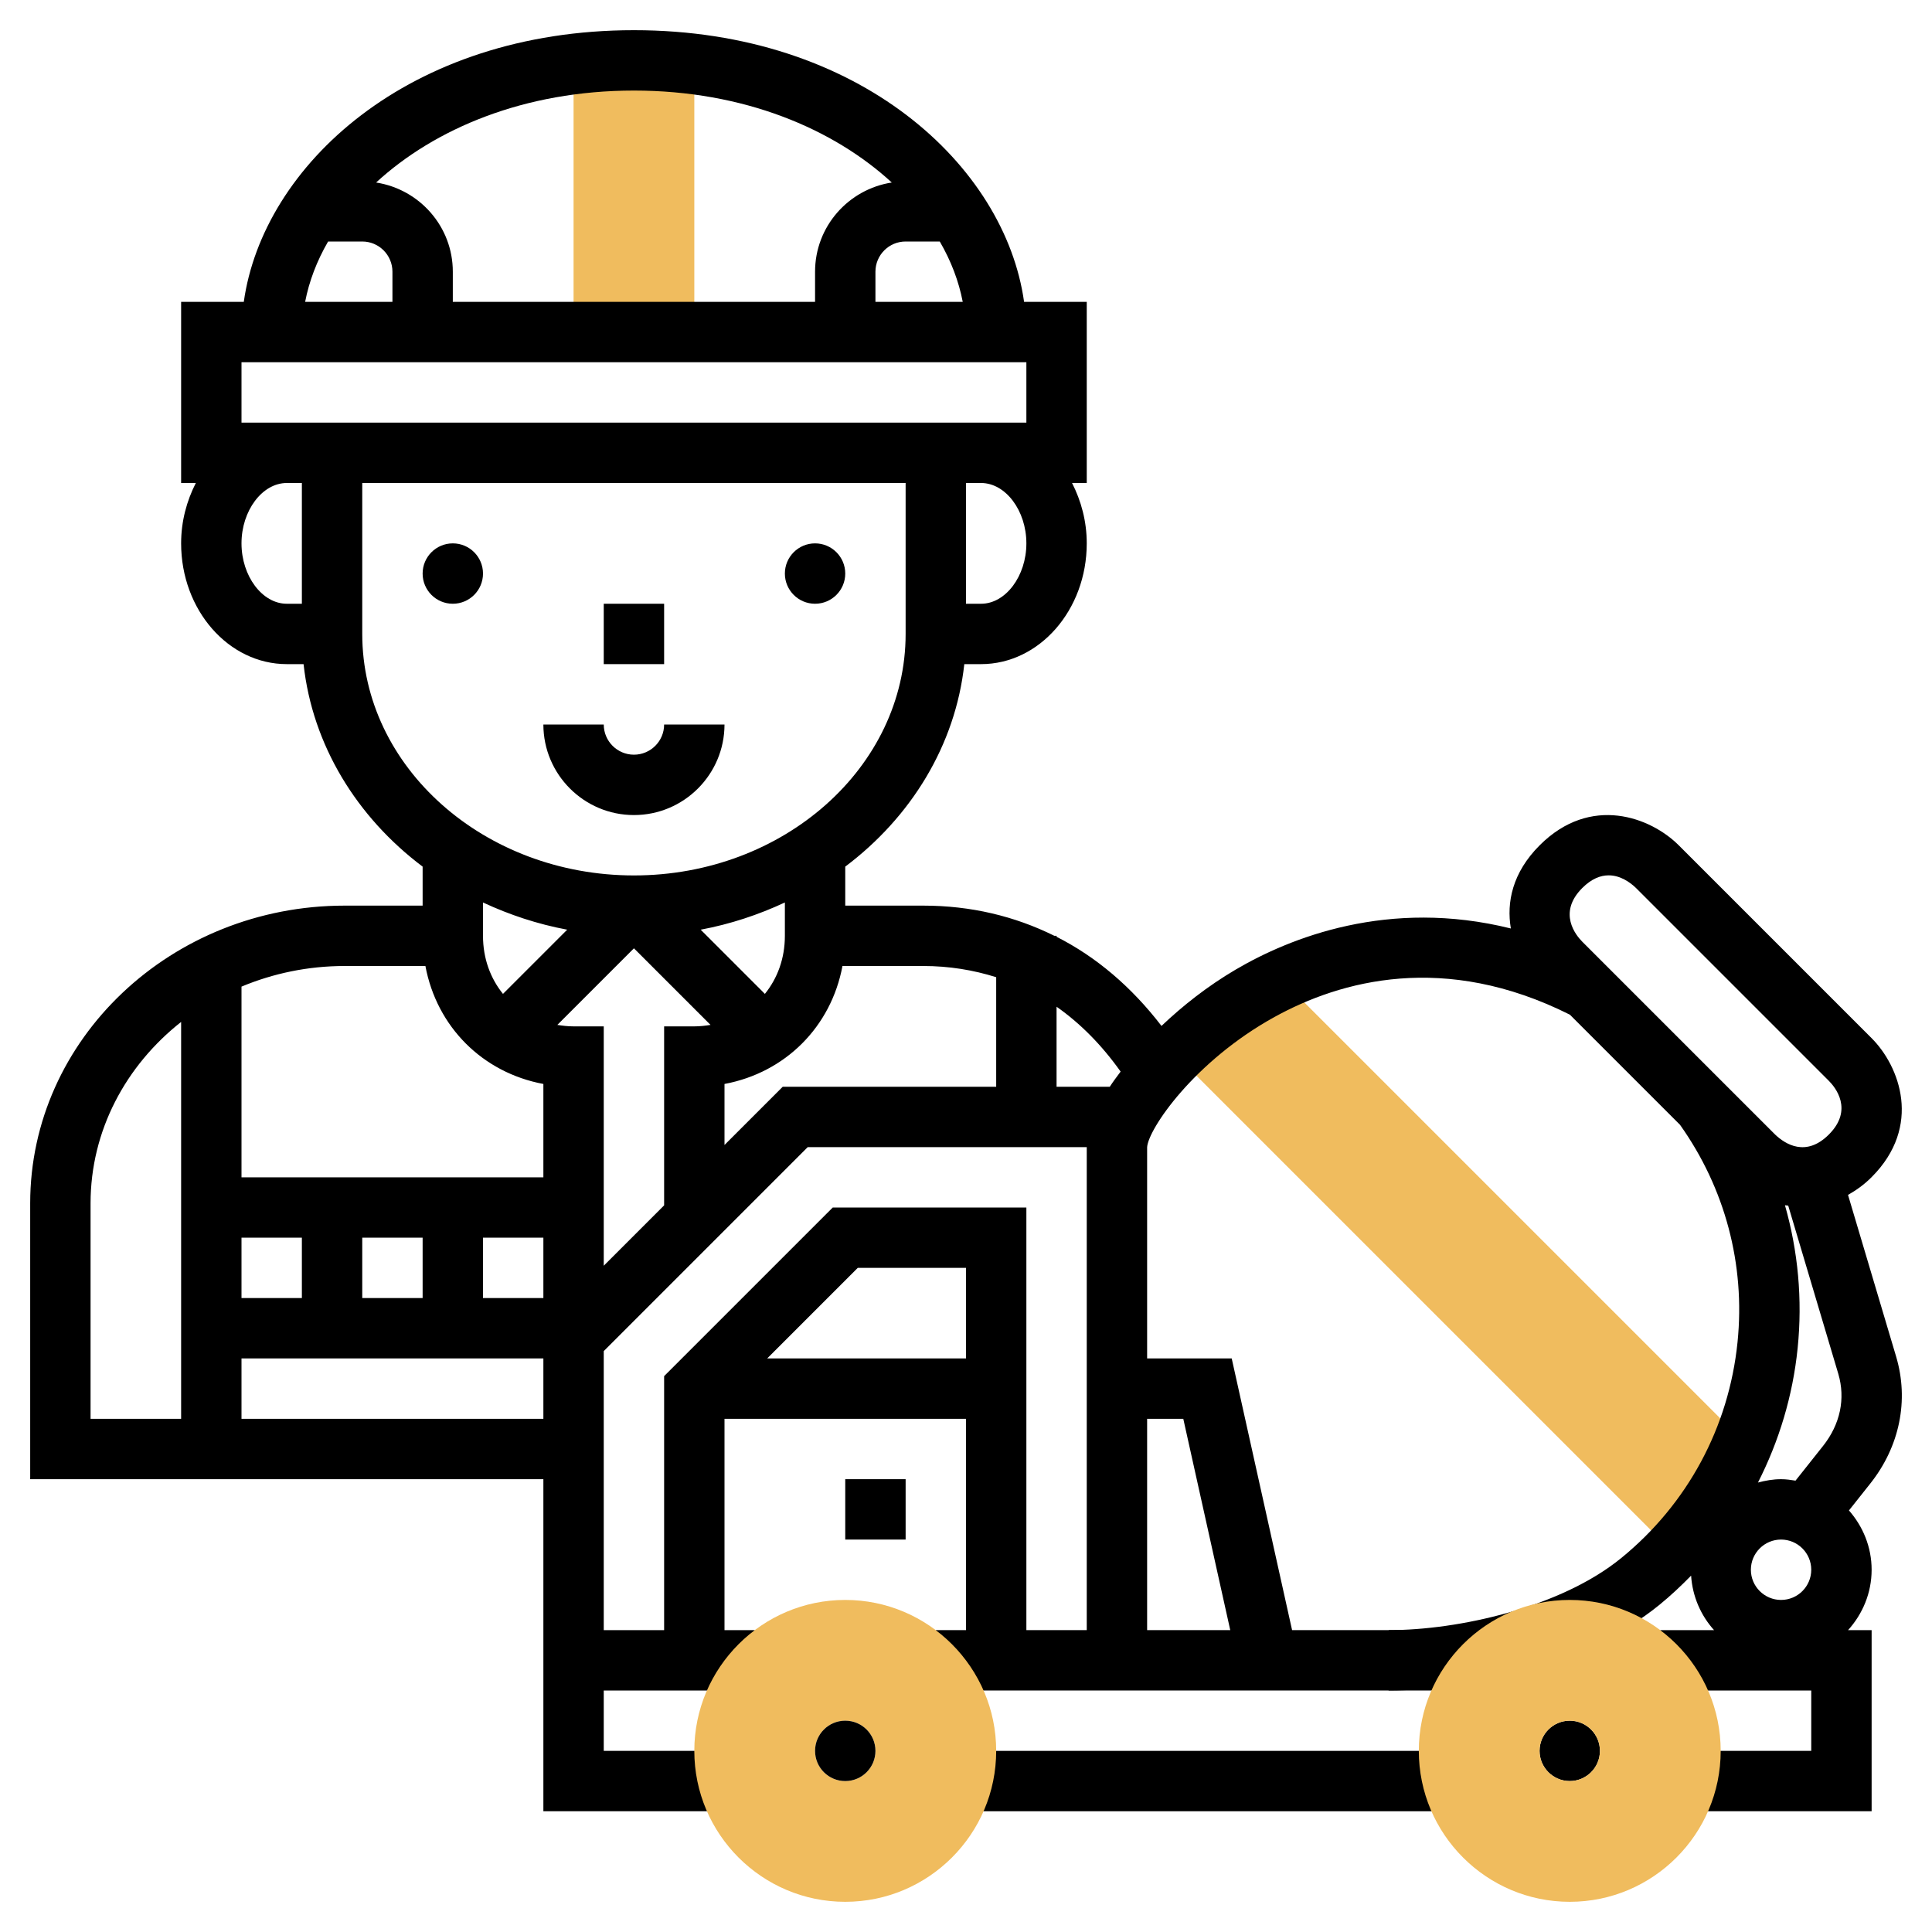 <svg id="Layer_6" enable-background="new 0 0 64 64" height="512" viewBox="0 0 64 64" width="512" xmlns="http://www.w3.org/2000/svg"><path d="m38.923 34.923 16.473 16.473c1.031-1.078 1.825-2.313 2.362-3.638l-15.306-15.306c-1.425.669-2.624 1.569-3.529 2.471z" fill="#f0bc5e"/><path d="m31 54h18v2h-18z"/><circle cx="52" cy="58" r="1"/><path d="m21 2c-.691 0-1.354.054-2 .134v8.866h4v-8.866c-.646-.08-1.309-.134-2-.134z" fill="#f0bc5e"/><path d="m28 49h2v2h-2z"/><path d="m32 58h16v2h-16z"/><path d="m62.812 44.939-1.594-5.356c.264-.151.526-.332.78-.587 1.69-1.69.926-3.682 0-4.607l-6.387-6.387c-.926-.927-2.917-1.691-4.608 0-.902.902-1.102 1.889-.954 2.755-4.054-1.008-7.326.309-9.119 1.364-.93.547-1.749 1.194-2.454 1.864-.992-1.291-2.158-2.285-3.475-2.952v-.033h-.074c-1.315-.652-2.769-1-4.342-1h-2.585v-1.292c2.175-1.636 3.649-4.016 3.944-6.708h.556c1.93 0 3.5-1.794 3.5-4 0-.732-.185-1.409-.487-2h.487v-6h-2.076c-.63-4.502-5.449-9-12.924-9s-12.294 4.498-12.924 9h-2.076v6h.487c-.302.591-.487 1.268-.487 2 0 2.206 1.57 4 3.5 4h.556c.295 2.691 1.769 5.072 3.944 6.708v1.292h-2.584c-5.744 0-10.416 4.424-10.416 9.861v9.139h17v5 1 5h6v-2h-4v-2h5v-2h-1v-7h8v8h2v-15h-6.414l-5.586 5.586v8.414h-2v-9.243l6.757-6.757h9.243v17h2v-8h1.198l1.826 8.217 1.952-.434-2.174-9.783h-2.802v-6.996c.033-.595 1.552-2.844 4.219-4.315 2.19-1.208 5.635-2.159 9.786-.076l3.647 3.647c1.488 2.094 2.168 4.621 1.906 7.201-.287 2.819-1.655 5.359-3.852 7.151-2.011 1.641-5.398 2.388-7.697 2.388-.002 0-.005 0-.008 0l-.002 2h.01c2.73 0 6.558-.877 8.962-2.838.372-.303.718-.629 1.049-.967.046.693.322 1.319.76 1.805h-1.78v2h5v2h-4v2h6v-6h-.78c.48-.532.78-1.229.78-2 0-.755-.289-1.437-.751-1.965l.707-.891c.974-1.227 1.286-2.759.856-4.205zm-34.398-2.939h3.586v3h-6.586zm4.086-22h-.5v-4h.5c.813 0 1.5.916 1.5 2s-.687 2-1.5 2zm-1.369-12c.377.648.631 1.322.761 2h-2.892v-1c0-.552.449-1 1-1zm-10.131-5c3.635 0 6.605 1.265 8.541 3.046-1.436.223-2.541 1.457-2.541 2.954v1h-12v-1c0-1.497-1.105-2.731-2.541-2.954 1.936-1.781 4.906-3.046 8.541-3.046zm-10.131 5h1.131c.551 0 1 .448 1 1v1h-2.892c.13-.678.385-1.352.761-2zm-.869 12h-.5c-.813 0-1.5-.916-1.5-2s.687-2 1.5-2h.5zm-2-6v-2h26v2zm4 7v-5h18v5c0 4.411-4.038 8-9 8s-9-3.589-9-8zm14 8.896v.104 1c0 .756-.249 1.412-.662 1.924l-2.127-2.127c.985-.184 1.918-.495 2.789-.901zm-7.211.901-2.127 2.127c-.413-.512-.662-1.168-.662-1.924v-1-.104c.871.406 1.804.717 2.789.901zm-10.789 10.203h2v2h-2zm-2 6h-3v-7.139c0-2.409 1.168-4.565 3-6.008zm12 0h-10v-2h10zm-6-4v-2h2v2zm6 0h-2v-2h2zm0-4h-10v-6.317c1.045-.436 2.199-.683 3.416-.683h2.676c.378 2.017 1.891 3.53 3.908 3.908zm5-5h-1v5.929l-2 2v-7.929h-1c-.186 0-.363-.021-.537-.049l2.537-2.537 2.537 2.537c-.174.028-.351.049-.537.049zm10 2h-7.071l-1.929 1.929v-2.021c2.017-.378 3.53-1.892 3.908-3.908h2.676c.858 0 1.659.133 2.416.371zm3.763 0h-1.763v-2.651c.785.55 1.494 1.266 2.122 2.149-.125.168-.254.338-.359.502zm22.237 17c-.551 0-1-.448-1-1s.449-1 1-1 1 .448 1 1-.449 1-1 1zm1.39-5.1-.911 1.148c-.157-.025-.315-.048-.479-.048-.266 0-.519.046-.765.111.698-1.372 1.153-2.871 1.314-4.448.165-1.619.013-3.219-.42-4.738.035.007.072.006.108.013l1.659 5.572c.243.823.064 1.672-.506 2.39zm.193-10.317c-.756.756-1.444.321-1.78 0l-1.643-1.643-.462-.462-3.263-3.263-.234-.234-.786-.786c-.208-.209-.825-.954 0-1.779.31-.31.607-.419.875-.419.386 0 .707.229.905.419l6.387 6.387c.21.21.827.955.001 1.78z"/><path d="m20 20h2v2h-2z"/><path d="m21 27c1.654 0 3-1.346 3-3h-2c0 .552-.449 1-1 1s-1-.448-1-1h-2c0 1.654 1.346 3 3 3z"/><circle cx="27" cy="19" r="1"/><circle cx="15" cy="19" r="1"/><path d="m28 63c-2.757 0-5-2.243-5-5s2.243-5 5-5 5 2.243 5 5-2.243 5-5 5zm0-6c-.551 0-1 .449-1 1s.449 1 1 1 1-.449 1-1-.449-1-1-1z" fill="#f0bc5e"/><circle cx="28" cy="58" r="1"/><path d="m52 63c-2.757 0-5-2.243-5-5s2.243-5 5-5 5 2.243 5 5-2.243 5-5 5zm0-6c-.551 0-1 .449-1 1s.449 1 1 1 1-.449 1-1-.449-1-1-1z" fill="#f0bc5e"/></svg>